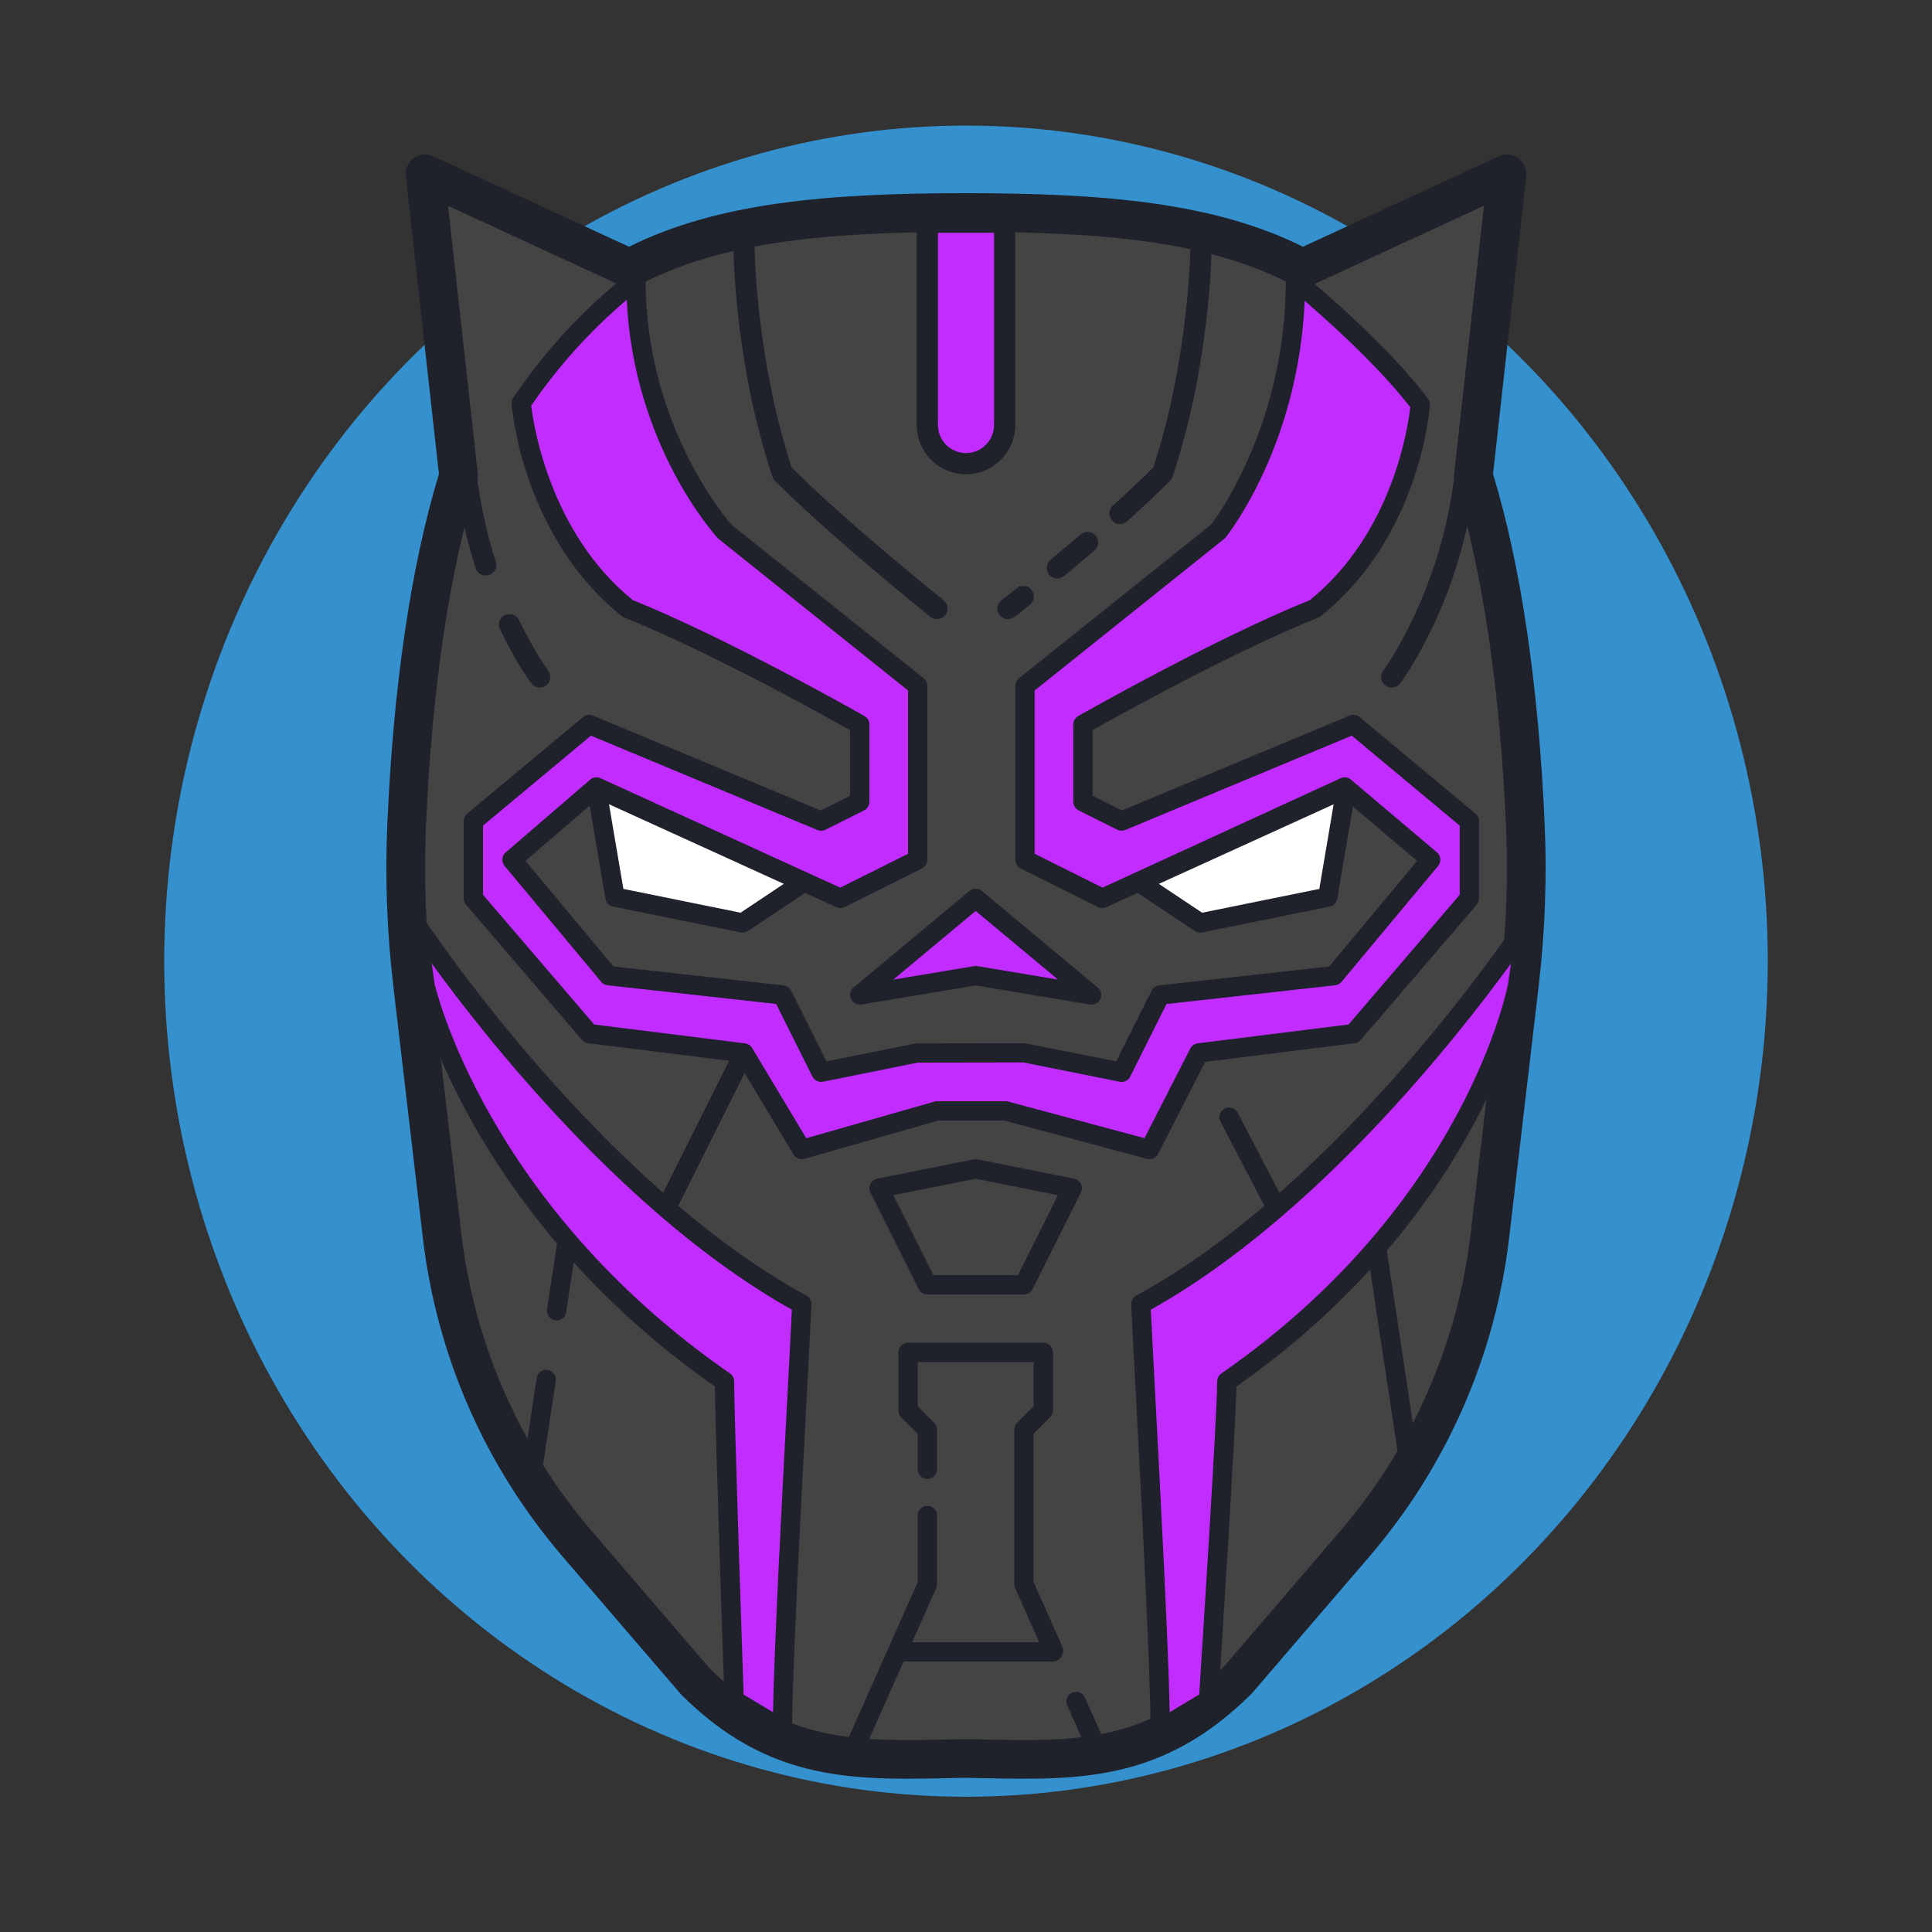 <svg width="200" height="200" viewBox="0 0 200 200" fill="none" xmlns="http://www.w3.org/2000/svg">
<rect x="0" y="0" width="200" height="200" fill="#333333" stroke="none"/>
<ellipse cx="100" cy="99.5" rx="83" ry="86.5" fill="#3590CE"/>
<path d="M157.906 85.472C157.308 71.608 155.54 58.934 152.526 49.276L156 18L134.832 27.77C125.518 22.804 113.694 22 100 22C86.306 22 74.482 22.804 65.168 27.77L44 18L47.474 49.276C44.46 58.934 42.69 71.608 42.094 85.472C41.86 90.902 42.06 96.348 42.692 101.746L45.754 127.86C47.14 139.686 52.028 150.83 59.792 159.87L71.932 174C80.86 182.91 89.366 182.236 100 182.036C110.634 182.236 119.14 182.91 128.068 174L140.206 159.868C147.97 150.828 152.858 139.684 154.244 127.858L157.306 101.744C157.94 96.348 158.14 90.9 157.906 85.472Z" fill="#444445"/>
<path d="M93.968 184.134C85.694 184.134 78.234 183.116 70.516 175.418L58.272 161.174C50.22 151.796 45.202 140.356 43.766 128.092L40.704 101.978C40.062 96.498 39.856 90.916 40.092 85.386C40.712 71.034 42.556 58.496 45.438 49.082L42.01 18.22C41.93 17.502 42.244 16.798 42.83 16.376C43.414 15.954 44.182 15.878 44.84 16.182L65.12 25.542C74.32 20.956 85.754 19.998 100 19.998C114.246 19.998 125.682 20.956 134.88 25.542L155.16 16.182C155.816 15.88 156.588 15.954 157.17 16.376C157.756 16.798 158.07 17.502 157.99 18.22L154.56 49.08C157.44 58.494 159.286 71.034 159.906 85.384C160.142 90.914 159.938 96.496 159.294 101.976L156.232 128.09C154.796 140.352 149.778 151.792 141.726 161.172L129.588 175.304C120.406 184.47 111.684 184.288 101.578 184.07L99.962 184.036L98.42 184.07C96.908 184.102 95.426 184.134 93.968 184.134ZM46.38 21.304L49.464 49.054C49.494 49.328 49.468 49.606 49.386 49.872C46.536 59.002 44.706 71.342 44.094 85.558C43.868 90.876 44.064 96.242 44.682 101.512L47.744 127.626C49.088 139.094 53.78 149.792 61.312 158.564L73.45 172.696C81.214 180.434 88.778 180.274 98.334 180.068L99.96 180.034L101.662 180.068C111.228 180.278 118.786 180.434 126.652 172.584L138.686 158.564C146.22 149.792 150.91 139.094 152.254 127.626L155.316 101.51C155.934 96.242 156.13 90.874 155.904 85.556C155.29 71.34 153.46 59 150.612 49.87C150.53 49.606 150.504 49.328 150.534 49.052L153.618 21.302L135.67 29.586C135.098 29.848 134.44 29.832 133.888 29.536C125.27 24.944 114.106 24.002 99.998 24.002C85.89 24.002 74.724 24.944 66.108 29.536C65.558 29.83 64.898 29.848 64.326 29.586L46.38 21.304Z" fill="#1F212B"/>
<path d="M113 103L101 93L89 103L101 101L113 103Z" fill="#C12CFF"/>
<path d="M113 104C112.946 104 112.89 103.996 112.836 103.986L101 102.014L89.164 103.986C88.722 104.054 88.28 103.826 88.092 103.416C87.902 103.006 88.014 102.52 88.36 102.23L100.36 92.23C100.732 91.922 101.27 91.922 101.642 92.23L113.642 102.23C113.988 102.52 114.1 103.006 113.91 103.416C113.744 103.776 113.386 104 113 104ZM101 100C101.054 100 101.11 100.004 101.164 100.014L109.528 101.408L101 94.302L92.472 101.408L100.836 100.014C100.89 100.006 100.946 100 101 100Z" fill="#1F212B"/>
<path d="M63.66 92.864L76.872 95.546L83.192 91.332L61.744 81.566L63.66 92.864Z" fill="white"/>
<path d="M76.874 96.546C76.808 96.546 76.742 96.54 76.674 96.526L63.462 93.846C63.058 93.762 62.746 93.44 62.674 93.032L60.758 81.734C60.698 81.37 60.842 81 61.134 80.774C61.426 80.55 61.822 80.502 62.158 80.656L83.606 90.422C83.936 90.572 84.158 90.89 84.188 91.252C84.218 91.614 84.05 91.962 83.746 92.164L77.428 96.376C77.262 96.488 77.068 96.546 76.874 96.546ZM64.532 92.02L76.664 94.482L81.14 91.496L63.044 83.256L64.532 92.02Z" fill="#1F212B"/>
<path d="M57.622 136.688C57.572 136.688 57.52 136.684 57.47 136.676C56.926 136.594 56.548 136.084 56.632 135.538L57.694 128.522C57.748 128.158 58 127.854 58.346 127.73L68.286 124.192L76.106 108.552C76.356 108.058 76.954 107.862 77.448 108.104C77.942 108.352 78.142 108.952 77.896 109.446L69.896 125.446C69.78 125.676 69.58 125.854 69.338 125.942L59.582 129.414L58.61 135.838C58.534 136.334 58.108 136.688 57.622 136.688Z" fill="#1F212B"/>
<path d="M55.002 154C54.952 154 54.9 153.996 54.85 153.988C54.306 153.906 53.928 153.396 54.012 152.85L55.554 142.66C55.634 142.114 56.148 141.73 56.692 141.822C57.236 141.904 57.614 142.414 57.53 142.96L55.988 153.15C55.914 153.644 55.488 154 55.002 154Z" fill="#1F212B"/>
<path d="M96 23V44C96 46.21 97.79 48 100 48C102.21 48 104 46.21 104 44V23H96Z" fill="#C12CFF"/>
<path d="M100 49.096C97.19 49.096 94.904 46.81 94.904 44V23C94.904 22.394 95.394 21.904 96 21.904H104C104.606 21.904 105.096 22.394 105.096 23V44C105.096 46.81 102.81 49.096 100 49.096ZM97.096 24.096V44C97.096 45.602 98.398 46.904 100 46.904C101.602 46.904 102.904 45.602 102.904 44V24.096H97.096Z" fill="#1F212B"/>
<path d="M76 176C76 176 75 147 75 143C49 125 44 102 44 102L43.106 95.736C43.106 95.736 61 123 83 135C82.734 141.156 81 171 81 179L76 176Z" fill="#C12CFF"/>
<path d="M81 180C80.822 180 80.644 179.952 80.486 179.858L75.486 176.858C75.194 176.684 75.012 176.374 75 176.034C74.96 174.892 74.068 148.96 74.004 143.524C48.35 125.55 43.074 102.444 43.024 102.212L42.116 95.878C42.05 95.414 42.316 94.966 42.752 94.8C43.184 94.634 43.682 94.794 43.942 95.186C44.12 95.456 61.958 122.382 83.48 134.12C83.816 134.302 84.018 134.66 84.002 135.04C83.928 136.72 83.746 140.166 83.52 144.448C82.914 155.902 82 173.208 82 179C82 179.36 81.806 179.692 81.492 179.87C81.34 179.958 81.17 180 81 180ZM76.98 175.422L80.02 177.246C80.156 170.214 80.968 154.83 81.522 144.346C81.724 140.544 81.89 137.404 81.974 135.576C64.918 126.048 50.274 107.422 44.686 99.732L44.99 101.86C45.028 102.016 50.228 124.636 75.568 142.18C75.84 142.364 76 142.672 76 143C76 146.636 76.844 171.42 76.98 175.422Z" fill="#1F212B"/>
<path d="M137.446 92.864L124.234 95.546L117.914 91.332L139.362 81.566L137.446 92.864Z" fill="white"/>
<path d="M124.234 96.546C124.038 96.546 123.846 96.488 123.68 96.378L117.36 92.166C117.058 91.964 116.89 91.616 116.918 91.254C116.948 90.892 117.17 90.574 117.5 90.424L138.948 80.658C139.286 80.504 139.678 80.55 139.972 80.776C140.264 81.002 140.41 81.37 140.348 81.736L138.434 93.034C138.364 93.442 138.052 93.764 137.646 93.848L124.434 96.528C124.368 96.538 124.3 96.546 124.234 96.546ZM119.964 91.498L124.442 94.484L136.574 92.022L138.058 83.26L119.964 91.498ZM137.448 92.864H137.468H137.448Z" fill="#1F212B"/>
<path d="M140.106 75L116.106 85L112.106 83V75C112.106 75 126.106 67 136.106 63C146.106 55 147.02 41.864 147.02 41.864C144.052 37.956 139.536 33.608 134.106 29C134.106 45 126.106 55 126.106 55L106.106 71V89L114.106 93L139.202 81.472L148.106 89L138.106 101L120.106 103L116.106 111L106.106 109H101H100.106H95L85 111L81 103L63 101L53 89L61.744 81.472L87 93L95 89V71L75 55C75 55 65.83 44.972 65.83 28.972C61.342 32.506 57.356 36.708 53.958 41.738C53.958 41.738 55 55.002 65 63.002C75 67.002 89 75.002 89 75.002V83.002L85 85.002L61 75.002L49 85.002V93.002L61 107.002L77 109.002L83 119.002L97 115.002H100.106H101H104.106L119 119.002L124.106 109.002L140.106 107.002L152.106 93.002V85.002L140.106 75Z" fill="#C12CFF"/>
<path d="M119 120C118.914 120 118.826 119.99 118.74 119.966L103.972 116H97.14L83.274 119.962C82.836 120.082 82.374 119.902 82.142 119.514L76.392 109.93L60.874 107.99C60.628 107.96 60.402 107.838 60.24 107.648L48.24 93.648C48.086 93.47 48 93.238 48 93V85C48 84.704 48.13 84.422 48.36 84.232L60.36 74.232C60.648 73.992 61.04 73.934 61.386 74.078L84.964 83.902L88 82.382V75.584C85.408 74.124 73.388 67.434 64.628 63.93C64.536 63.892 64.45 63.844 64.374 63.782C54.154 55.606 53.002 42.374 52.96 41.816C52.94 41.59 53.002 41.366 53.128 41.178C56.46 36.248 60.524 31.876 65.21 28.186C65.51 27.95 65.92 27.904 66.266 28.072C66.61 28.238 66.828 28.588 66.828 28.972C66.828 44.368 75.648 54.23 75.736 54.328L95.622 70.22C95.862 70.41 96 70.696 96 71V89C96 89.378 95.786 89.724 95.448 89.894L87.448 93.894C87.178 94.028 86.864 94.034 86.584 93.91L61.912 82.646L54.398 89.116L63.51 100.05L81.112 102.006C81.448 102.044 81.742 102.25 81.896 102.552L85.554 109.868L94.806 108.018L106.106 107.998L115.554 109.87L119.212 102.552C119.364 102.248 119.66 102.044 119.996 102.006L137.598 100.05L146.704 89.122L139.044 82.644L114.526 93.908C114.25 94.034 113.932 94.03 113.66 93.894L105.66 89.894C105.322 89.724 105.108 89.378 105.108 89V71C105.108 70.696 105.246 70.41 105.484 70.218L125.39 54.294C126.13 53.316 133.108 43.686 133.108 29C133.108 28.61 133.334 28.256 133.688 28.092C134.042 27.928 134.46 27.984 134.754 28.236C140.764 33.336 145.04 37.596 147.82 41.258C147.966 41.45 148.036 41.69 148.022 41.932C147.982 42.486 146.958 55.598 136.732 63.78C136.656 63.84 136.57 63.89 136.478 63.928C127.718 67.432 115.698 74.122 113.106 75.582V82.38L116.144 83.9L139.722 74.076C140.068 73.932 140.46 73.992 140.748 74.23L152.748 84.23C152.976 84.42 153.108 84.702 153.108 84.998V92.998C153.108 93.236 153.022 93.468 152.868 93.648L140.868 107.648C140.706 107.838 140.48 107.96 140.234 107.99L124.76 109.924L119.894 119.452C119.716 119.796 119.37 120 119 120ZM61.508 106.056L77.126 108.008C77.43 108.046 77.7 108.222 77.858 108.486L83.464 117.828L96.726 114.038C96.814 114.012 96.906 114 97 114H104.106C104.194 114 104.28 114.012 104.366 114.034L118.478 117.824L123.216 108.544C123.366 108.25 123.654 108.048 123.982 108.006L139.6 106.054L151.108 92.628V85.466L139.934 76.154L116.492 85.92C116.224 86.032 115.92 86.02 115.66 85.892L111.66 83.892C111.322 83.722 111.108 83.376 111.108 82.998V74.998C111.108 74.64 111.3 74.308 111.612 74.13C111.752 74.05 125.656 66.124 135.596 62.126C144.132 55.214 145.75 44.288 145.99 42.158C143.55 39.012 139.96 35.392 135.06 31.134C134.416 46.044 127.208 55.22 126.888 55.622C126.842 55.68 126.788 55.732 126.732 55.778L107.106 71.478V88.38L114.124 91.89L138.784 80.56C139.14 80.402 139.55 80.456 139.848 80.706L148.752 88.236C149.17 88.59 149.224 89.218 148.874 89.64L138.874 101.64C138.71 101.838 138.474 101.966 138.218 101.994L120.758 103.934L117 111.448C116.798 111.852 116.352 112.076 115.91 111.982L105.91 109.982L95 110L85.196 111.98C84.752 112.068 84.308 111.85 84.106 111.446L80.35 103.932L62.89 101.992C62.634 101.964 62.398 101.836 62.234 101.638L52.234 89.638C51.884 89.218 51.936 88.596 52.35 88.24L61.094 80.71C61.39 80.454 61.808 80.396 62.162 80.558L86.982 91.89L94 88.382V71.48L74.374 55.78C73.898 55.276 65.596 46.026 64.878 31.038C61.104 34.238 57.784 37.914 54.99 41.994C55.24 44.07 56.948 55.192 65.512 62.126C75.452 66.124 89.356 74.05 89.496 74.13C89.808 74.31 90 74.642 90 75V83C90 83.378 89.786 83.724 89.448 83.894L85.448 85.894C85.19 86.024 84.886 86.036 84.616 85.922L61.174 76.156L50 85.468V92.63L61.508 106.056Z" fill="#1F212B"/>
<path d="M146.104 154C145.618 154 145.192 153.644 145.118 153.15L141.528 129.414L131.77 125.942C131.534 125.858 131.336 125.686 131.22 125.462L126.348 116.114C126.092 115.624 126.284 115.02 126.772 114.766C127.26 114.512 127.868 114.698 128.122 115.19L132.812 124.19L142.764 127.732C143.11 127.856 143.362 128.16 143.416 128.524L147.096 152.852C147.18 153.398 146.804 153.908 146.258 153.99C146.206 153.996 146.154 154 146.104 154Z" fill="#1F212B"/>
<path d="M125.106 176C125.106 176 127 147 127 143C153 125 157.106 102 157.106 102L158 95.736C158 95.736 140.106 123 118.106 135C118.372 141.156 120.106 171 120.106 179L125.106 176Z" fill="#C12CFF"/>
<path d="M120.106 180C119.936 180 119.766 179.958 119.614 179.87C119.3 179.692 119.106 179.36 119.106 179C119.106 173.182 118.188 155.804 117.58 144.302C117.358 140.088 117.178 136.704 117.106 135.042C117.09 134.662 117.292 134.304 117.628 134.122C139.15 122.384 156.988 95.458 157.166 95.188C157.424 94.794 157.924 94.636 158.356 94.802C158.794 94.968 159.06 95.416 158.992 95.88L158.098 102.144C158.052 102.41 153.662 125.542 127.994 143.53C127.872 148.98 126.18 174.926 126.106 176.068C126.084 176.396 125.902 176.692 125.622 176.86L120.622 179.86C120.46 179.952 120.284 180 120.106 180ZM119.132 135.576C119.216 137.38 119.378 140.462 119.578 144.198C120.132 154.732 120.95 170.186 121.086 177.246L124.14 175.412C124.396 171.476 126 146.628 126 143C126 142.672 126.16 142.364 126.432 142.178C151.752 124.648 156.08 102.05 156.122 101.824L156.42 99.73C150.832 107.42 136.188 126.048 119.132 135.576ZM125.106 176H125.126H125.106Z" fill="#1F212B"/>
<path d="M97 64.096C96.76 64.096 96.518 64.016 96.316 63.856C96.214 63.776 86.198 55.748 80.224 49.774C80.104 49.654 80.014 49.508 79.96 49.346C75.95 37.316 75.904 25.496 75.904 25C75.904 24.396 76.394 23.906 77 23.904C77.606 23.904 78.096 24.394 78.096 25C78.096 25.118 78.144 36.808 81.96 48.408C87.866 54.276 97.586 62.066 97.684 62.144C98.156 62.522 98.232 63.212 97.856 63.684C97.638 63.956 97.32 64.096 97 64.096Z" fill="#1F212B"/>
<path d="M50.282 59.58C49.82 59.58 49.388 59.284 49.24 58.82C48.198 55.58 47.488 52.236 47.124 48.876C47.06 48.274 47.496 47.734 48.096 47.67C48.682 47.596 49.238 48.04 49.304 48.642C49.65 51.852 50.33 55.052 51.326 58.15C51.512 58.726 51.194 59.344 50.618 59.528C50.506 59.562 50.392 59.58 50.282 59.58Z" fill="#1F212B"/>
<path d="M55.874 71.174C55.542 71.174 55.214 71.024 54.998 70.738C54.936 70.654 53.454 68.672 51.756 65.142C51.492 64.598 51.722 63.942 52.268 63.68C52.81 63.422 53.47 63.646 53.728 64.192C55.324 67.508 56.734 69.4 56.748 69.42C57.112 69.904 57.014 70.59 56.532 70.954C56.334 71.1 56.104 71.174 55.874 71.174Z" fill="#1F212B"/>
<path d="M104.342 64.096C103.968 64.096 103.606 63.906 103.4 63.562C103.09 63.042 103.258 62.37 103.776 62.06C103.816 62.032 104.14 61.802 105.234 60.9C105.698 60.518 106.39 60.582 106.776 61.052C107.16 61.518 107.092 62.21 106.626 62.594C105.72 63.34 105.106 63.818 104.902 63.94C104.726 64.046 104.534 64.096 104.342 64.096Z" fill="#1F212B"/>
<path d="M109.454 59.884C109.142 59.884 108.832 59.752 108.616 59.494C108.226 59.032 108.286 58.34 108.748 57.952L109.726 57.134C110.392 56.58 111.026 56.05 111.866 55.322C112.322 54.928 113.01 54.972 113.41 55.43C113.806 55.886 113.76 56.578 113.302 56.974C112.448 57.716 111.802 58.254 111.124 58.818L110.156 59.626C109.954 59.8 109.704 59.884 109.454 59.884Z" fill="#1F212B"/>
<path d="M115.94 54.248C115.642 54.248 115.344 54.126 115.128 53.886C114.722 53.436 114.756 52.744 115.206 52.34C116.816 50.886 118.218 49.564 119.384 48.408C123.2 36.792 123.246 25.116 123.246 25C123.246 24.394 123.736 23.904 124.342 23.904C124.948 23.904 125.438 24.394 125.438 25C125.438 25.498 125.392 37.316 121.382 49.346C121.33 49.508 121.238 49.654 121.118 49.774C119.892 51 118.398 52.408 116.676 53.964C116.464 54.154 116.202 54.248 115.94 54.248Z" fill="#1F212B"/>
<path d="M144.064 71.174C143.834 71.174 143.604 71.102 143.406 70.954C142.924 70.59 142.826 69.904 143.19 69.42C143.25 69.338 149.282 61.18 150.634 48.642C150.698 48.04 151.256 47.594 151.842 47.67C152.444 47.734 152.88 48.274 152.814 48.876C151.392 62.046 145.202 70.388 144.94 70.738C144.724 71.022 144.396 71.174 144.064 71.174Z" fill="#1F212B"/>
<path d="M106 134H96C95.622 134 95.276 133.786 95.106 133.448L90.106 123.448C89.968 123.168 89.966 122.842 90.102 122.562C90.238 122.282 90.498 122.082 90.806 122.02L100.806 120.02C100.934 119.994 101.068 119.994 101.196 120.02L111.196 122.02C111.502 122.08 111.762 122.28 111.9 122.562C112.038 122.844 112.034 123.17 111.896 123.448L106.896 133.448C106.724 133.786 106.378 134 106 134ZM96.618 132H105.384L109.52 123.724L101 122.02L92.48 123.724L96.618 132Z" fill="#1F212B"/>
<path d="M114 183H88C87.662 183 87.346 182.83 87.162 182.544C86.976 182.26 86.95 181.902 87.086 181.592L95 163.786V156.884C95 156.332 95.448 155.884 96 155.884C96.552 155.884 97 156.332 97 156.884V164C97 164.14 96.97 164.278 96.914 164.406L89.54 181H112.46L110.478 176.538C110.254 176.034 110.482 175.442 110.986 175.218C111.49 174.994 112.082 175.22 112.306 175.726L114.914 181.594C115.05 181.904 115.024 182.26 114.838 182.546C114.654 182.83 114.338 183 114 183Z" fill="#1F212B"/>
<path d="M109.064 171.886C108.682 171.886 108.316 171.666 108.15 171.292L105.086 164.406C105.03 164.278 105 164.14 105 164V148C105 147.734 105.106 147.48 105.292 147.292L107 145.584V141H95V145.586L96.708 147.294C96.894 147.48 97 147.734 97 148V152.098C97 152.65 96.552 153.098 96 153.098C95.448 153.098 95 152.65 95 152.098V148.414L93.292 146.706C93.106 146.52 93 146.266 93 146V140C93 139.448 93.448 139 94 139H108C108.552 139 109 139.448 109 140V146C109 146.266 108.894 146.52 108.708 146.708L107 148.414V163.788L109.978 170.48C110.202 170.984 109.976 171.576 109.47 171.8C109.34 171.858 109.202 171.886 109.064 171.886Z" fill="#1F212B"/>
<path d="M109 172H93C92.448 172 92 171.552 92 171C92 170.448 92.448 170 93 170H109C109.552 170 110 170.448 110 171C110 171.552 109.552 172 109 172Z" fill="#1F212B"/>
</svg>
